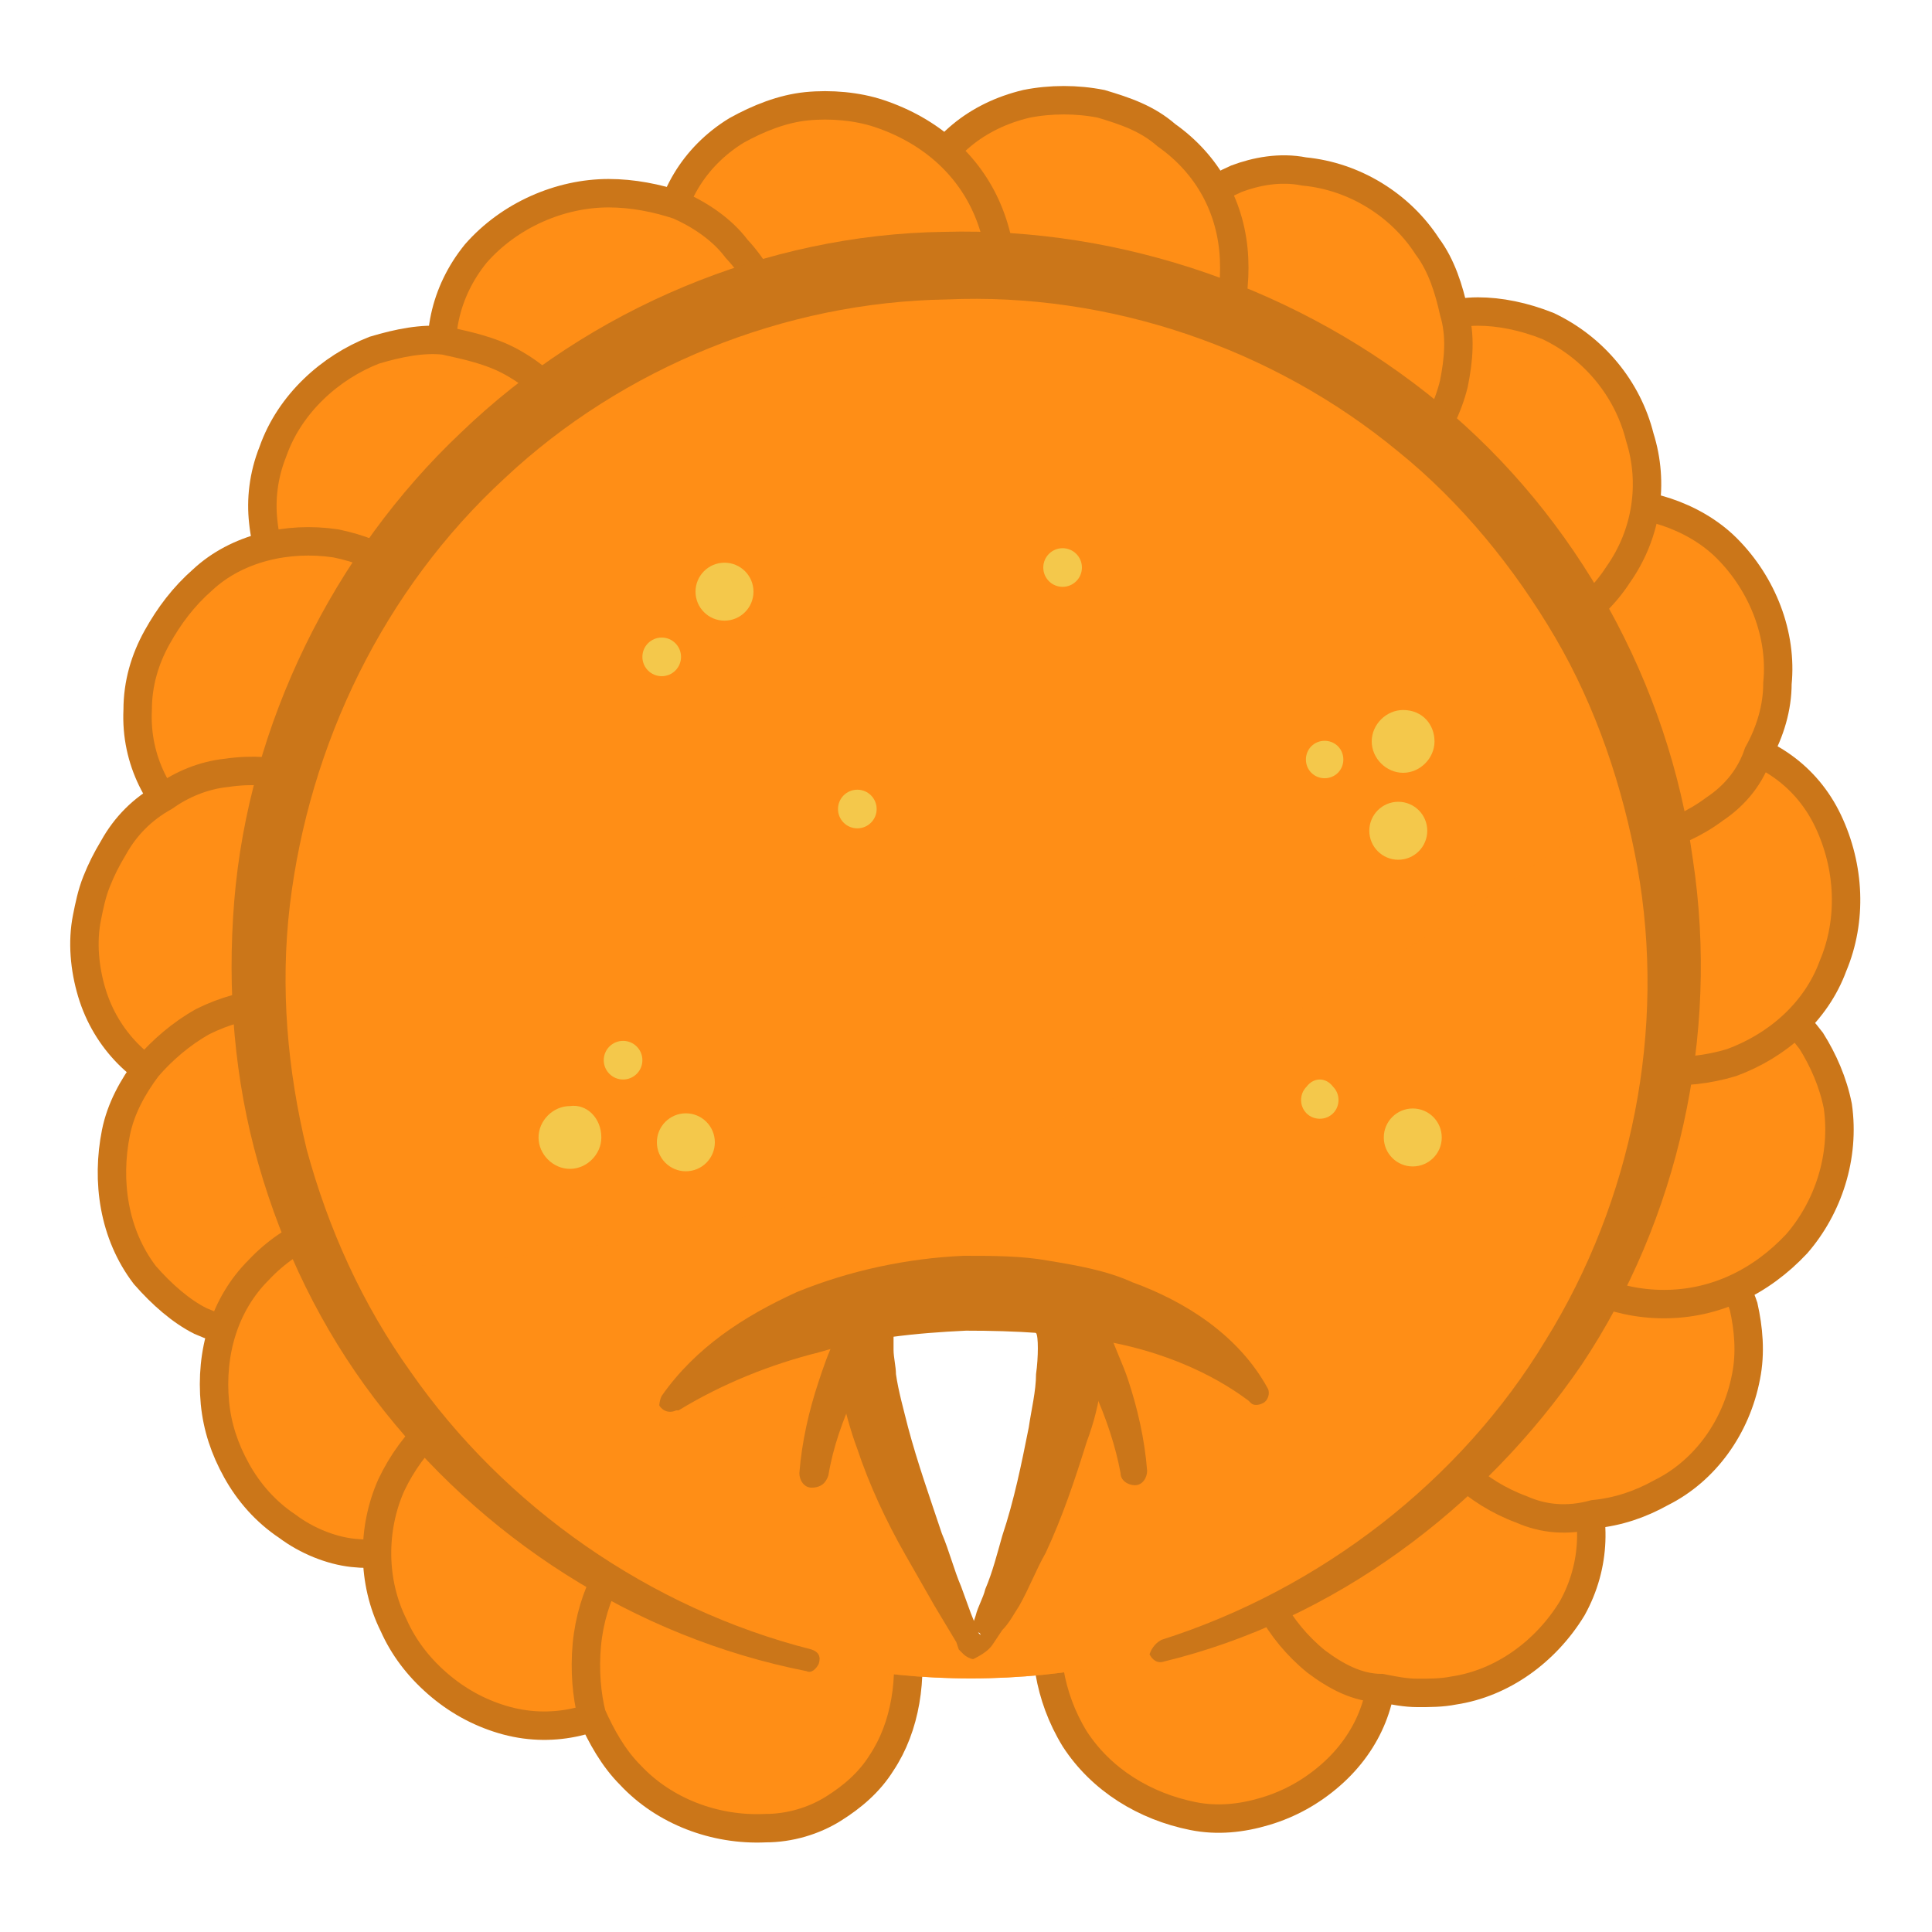 <?xml version="1.0" encoding="utf-8"?>
<!-- Generator: Adobe Illustrator 24.1.2, SVG Export Plug-In . SVG Version: 6.00 Build 0)  -->
<svg version="1.1" id="Layer_1" xmlns="http://www.w3.org/2000/svg" xmlns:xlink="http://www.w3.org/1999/xlink" x="0px" y="0px"
	 viewBox="0 0 80 80" style="enable-background:new 0 0 80 80;" xml:space="preserve">
<style type="text/css">
	.st0{fill:#1E319E;}
	.st1{fill:#576FF4;}
	.st2{fill:#F4C84B;}
	.st3{fill:#FF8E16;}
	.st4{fill:#B3C9FF;}
	.st5{fill:#FF8E16;stroke:#CB7619;stroke-width:1.177;stroke-miterlimit:10;}
	.st6{opacity:0.6;fill:#FF8E16;}
	.st7{fill:#CB7619;}
</style>
<g>
	<g>
		<path class="st5" d="M44.5,72c-1.1-1.8-1.3-3.7-1.1-5.5c0.3-1.8,1.1-3.3,2.2-4.4c0.6-0.5,1.2-0.9,2-1c0.7-0.2,1.5-0.2,2.2-0.1
			c1.6,0.2,3.3,1,4.8,2.4c1.5,1.4,2.5,3.1,2.6,5c0.2,1.8-0.5,3.7-2.1,5.1c-0.8,0.7-1.7,1.2-2.7,1.5c-1,0.3-2,0.4-3,0.2
			C47.4,74.8,45.6,73.7,44.5,72z"/>
	</g>
	<g>
		<path class="st5" d="M54.5,68.8c-1.6-1.3-2.5-3.1-2.8-4.9c-0.2-0.9-0.2-1.8-0.1-2.6c0.1-0.8,0.4-1.6,0.8-2.3
			c0.4-0.7,0.9-1.2,1.5-1.6c0.6-0.4,1.3-0.7,2.1-0.8c1.5-0.3,3.4-0.1,5.3,0.7c1.8,0.8,3.3,2.2,4.1,3.8c0.7,1.7,0.7,3.7-0.3,5.5
			c-1.1,1.8-2.9,3.1-4.9,3.4c-0.5,0.1-1,0.1-1.5,0.1c-0.5,0-1-0.1-1.5-0.2C56.2,69.9,55.3,69.4,54.5,68.8z"/>
	</g>
	<g>
		<path class="st5" d="M63,62.5c-1.9-0.7-3.3-2.1-4.2-3.7c-0.4-0.8-0.7-1.6-0.9-2.4c-0.2-0.8-0.2-1.6,0-2.4c0.3-1.5,1.2-2.7,2.6-3.5
			c0.7-0.4,1.5-0.7,2.4-0.9c0.9-0.2,1.8-0.3,2.8-0.2c2,0.2,3.9,1,5.1,2.3c0.6,0.7,1.1,1.5,1.4,2.4c0.2,0.9,0.3,1.9,0.1,2.9
			c-0.4,2.1-1.7,3.9-3.5,4.8c-0.9,0.5-1.8,0.8-2.8,0.9C64.9,63,63.9,62.9,63,62.5z"/>
	</g>
	<g>
		<path class="st5" d="M68.9,54c-2.1,0-3.9-0.9-5.2-2.1c-1.3-1.2-2.2-2.7-2.4-4.3c-0.1-0.8,0-1.5,0.2-2.2c0.1-0.3,0.3-0.7,0.5-1
			c0.2-0.3,0.4-0.6,0.7-0.9c0.5-0.6,1.2-1.1,2-1.6c0.8-0.5,1.7-0.8,2.6-1.1c2-0.5,4-0.3,5.6,0.5c0.8,0.4,1.5,1,2.1,1.8
			c0.5,0.8,0.9,1.7,1.1,2.7c0.3,2.1-0.4,4.2-1.7,5.7C72.9,53.1,71,54,68.9,54z"/>
	</g>
	<g>
		<path class="st5" d="M71.7,44c-2,0.6-4,0.4-5.6-0.3c-1.7-0.7-3-1.8-3.7-3.3c-0.3-0.7-0.5-1.4-0.5-2.2c0-0.7,0.2-1.5,0.5-2.2
			c0.6-1.4,1.8-2.9,3.5-4c1.7-1.1,3.6-1.6,5.4-1.3c1.8,0.3,3.5,1.4,4.4,3.3c0.9,1.9,1,4.1,0.2,6C75.2,41.9,73.6,43.3,71.7,44z"/>
	</g>
	<g>
		<path class="st5" d="M71,33.5c-1.6,1.2-3.6,1.6-5.4,1.5c-0.9-0.1-1.7-0.3-2.5-0.6c-0.8-0.3-1.4-0.7-2-1.3
			c-1.1-1.1-1.6-2.5-1.5-4.1c0-0.8,0.2-1.6,0.6-2.5c0.3-0.8,0.8-1.7,1.4-2.5c1.3-1.6,2.9-2.7,4.7-3c0.9-0.2,1.8-0.1,2.7,0.2
			c0.9,0.3,1.8,0.8,2.5,1.5c1.5,1.5,2.3,3.6,2.1,5.6c0,1-0.3,2-0.8,2.9C72.5,32.1,71.9,32.9,71,33.5z"/>
	</g>
	<g>
		<path class="st5" d="M67,23.8c-1.1,1.7-2.9,2.7-4.6,3.2c-1.7,0.4-3.5,0.4-4.9-0.3c-1.4-0.7-2.3-1.9-2.7-3.4
			c-0.2-0.8-0.3-1.6-0.3-2.5c0-0.9,0.2-1.8,0.5-2.8c0.7-1.9,1.9-3.5,3.5-4.4c0.8-0.4,1.7-0.7,2.7-0.7c0.9,0,1.9,0.2,2.9,0.6
			c1.9,0.9,3.3,2.6,3.8,4.6C68.5,20,68.2,22.1,67,23.8z"/>
	</g>
	<g>
		<path class="st5" d="M60.2,15.9c-0.5,2-1.8,3.5-3.3,4.5c-1.5,1-3.2,1.5-4.7,1.3c-0.8-0.1-1.5-0.4-2.1-0.7
			c-0.6-0.4-1.1-0.9-1.6-1.6c-0.9-1.3-1.5-3.1-1.5-5.1c0-2,0.6-3.9,1.9-5.3c0.6-0.7,1.4-1.2,2.3-1.6C52,7.1,53,6.9,54,7.1
			c2.1,0.2,4,1.4,5.1,3.1c0.6,0.8,0.9,1.8,1.1,2.7C60.5,13.9,60.4,14.9,60.2,15.9z"/>
	</g>
	<g>
		<path class="st5" d="M51.1,10.7c0.1,2.1-0.6,3.9-1.7,5.3c-1.1,1.4-2.5,2.4-4.1,2.8c-0.8,0.2-1.5,0.2-2.2,0c-0.7-0.1-1.4-0.5-2-1
			c-1.3-1-2.4-2.4-3-4.4c-0.7-1.9-0.7-3.9,0.1-5.6c0.7-1.7,2.2-3,4.3-3.5c1-0.2,2.1-0.2,3.1,0c1,0.3,1.9,0.6,2.7,1.3
			C50,6.8,51,8.6,51.1,10.7z"/>
	</g>
	<g>
		<path class="st5" d="M40.9,8.7c0.8,1.9,0.7,3.9,0.1,5.6c-0.3,0.8-0.7,1.6-1.2,2.3c-0.5,0.7-1.1,1.2-1.8,1.6
			c-0.3,0.2-0.7,0.4-1,0.5c-0.3,0.1-0.7,0.2-1.1,0.2c-0.7,0-1.5,0-2.2-0.3c-0.8-0.2-1.5-0.6-2.2-1.2c-0.7-0.5-1.4-1.2-2.1-2
			c-1.2-1.6-1.9-3.5-1.8-5.3c0.1-1.8,1.1-3.6,2.9-4.7c0.9-0.5,1.9-0.9,2.9-1c1-0.1,2.1,0,3,0.3C38.5,5.4,40.1,6.8,40.9,8.7z"/>
	</g>
	<g>
		<path class="st5" d="M30.5,10.3c1.4,1.5,1.9,3.4,2,5.2c0,0.9-0.1,1.8-0.4,2.6c-0.2,0.8-0.6,1.5-1.1,2.1c-0.5,0.6-1.1,1-1.8,1.4
			C28.6,21.8,27.8,22,27,22c-1.6,0-3.4-0.5-5.1-1.6c-1.7-1.1-2.9-2.7-3.4-4.5c-0.5-1.8-0.1-3.8,1.2-5.4C21.1,8.9,23.2,8,25.2,8
			c1,0,2,0.2,2.9,0.5C29,8.9,29.9,9.5,30.5,10.3z"/>
	</g>
	<g>
		<path class="st5" d="M21.2,15c1.8,1,2.9,2.6,3.6,4.3c0.3,0.8,0.5,1.7,0.5,2.5c0,0.8-0.1,1.6-0.4,2.4c-0.3,0.8-0.7,1.3-1.2,1.8
			c-0.3,0.2-0.6,0.5-0.9,0.6c-0.3,0.2-0.7,0.4-1,0.5c-0.8,0.3-1.6,0.4-2.5,0.5c-0.9,0-1.9-0.1-2.8-0.3c-2-0.5-3.6-1.6-4.7-3.1
			c-0.5-0.8-0.8-1.6-0.9-2.6c-0.1-0.9,0-1.9,0.4-2.9c0.7-2,2.4-3.5,4.2-4.2c1-0.3,2-0.5,2.9-0.4C19.3,14.3,20.3,14.5,21.2,15z"/>
	</g>
	<g>
		<path class="st5" d="M13.9,22.5c2,0.4,3.6,1.5,4.8,2.9c1.1,1.4,1.7,3,1.7,4.6c0,1.6-0.8,2.8-2,3.9c-1.2,1-2.9,1.7-5,1.9
			c-2,0.2-3.9-0.3-5.4-1.4c-1.4-1.1-2.4-2.9-2.3-5c0-1.1,0.3-2.1,0.8-3c0.5-0.9,1.1-1.7,1.9-2.4C9.8,22.7,11.9,22.2,13.9,22.5z"/>
	</g>
	<g>
		<path class="st5" d="M9.4,32c2-0.3,4,0.3,5.5,1.2c0.7,0.5,1.4,1.1,1.9,1.7c0.5,0.6,0.9,1.3,1.2,2.1c0.4,1.5,0.2,3-0.7,4.3
			c-0.8,1.3-2.2,2.6-4.1,3.4c-1.9,0.8-3.9,1-5.6,0.4c-1.7-0.6-3.2-2-3.8-4c-0.3-1-0.4-2.1-0.2-3.1c0.1-0.5,0.2-1,0.4-1.5
			c0.2-0.5,0.4-0.9,0.7-1.4c0.5-0.9,1.2-1.6,2.1-2.1C7.5,32.5,8.4,32.1,9.4,32z"/>
	</g>
	<g>
		<path class="st5" d="M8.4,42.3c1.8-0.9,3.8-1,5.6-0.6c0.9,0.2,1.7,0.5,2.4,1c0.7,0.4,1.3,1,1.8,1.6c1,1.3,1.1,2.7,0.8,4.3
			c-0.2,0.8-0.5,1.6-1,2.3c-0.5,0.8-1.1,1.5-1.8,2.2c-1.5,1.4-3.3,2.2-5.2,2.2c-0.9,0-1.8-0.2-2.7-0.6c-0.8-0.4-1.6-1.1-2.3-1.9
			c-1.3-1.7-1.6-3.9-1.2-5.9c0.2-1,0.7-1.9,1.3-2.7C6.7,43.5,7.5,42.8,8.4,42.3z"/>
	</g>
	<g>
		<path class="st5" d="M10.7,52.6c1.4-1.5,3.3-2.2,5.1-2.4c1.8-0.2,3.5,0.2,4.8,1.1c1.3,0.9,2,2.2,2.1,3.8c0,0.4,0,0.8,0,1.2
			c0,0.4-0.1,0.8-0.2,1.3c-0.2,0.9-0.5,1.8-1,2.7c-1,1.8-2.4,3.1-4.2,3.7c-0.9,0.3-1.8,0.4-2.7,0.3c-0.9-0.1-1.9-0.5-2.7-1.1
			c-0.9-0.6-1.6-1.4-2.1-2.3C9.3,60,9,59.1,8.9,58.1C8.7,56,9.3,54,10.7,52.6z"/>
	</g>
	<g>
		<path class="st5" d="M16.2,61.5c0.9-1.9,2.4-3.2,4-3.9c1.7-0.7,3.4-0.9,4.9-0.5c0.8,0.2,1.4,0.6,1.9,1.1c0.6,0.5,1,1.1,1.3,1.8
			c0.6,1.4,0.9,3.3,0.6,5.3c-0.3,2-1.3,3.8-2.7,4.9c-1.4,1.1-3.4,1.6-5.4,1c-1-0.3-1.9-0.8-2.7-1.5c-0.8-0.7-1.4-1.5-1.8-2.4
			C15.4,65.5,15.4,63.3,16.2,61.5z"/>
	</g>
	<g>
		<path class="st5" d="M24.3,68.1c0.2-2.1,1.2-3.8,2.5-5c0.6-0.6,1.4-1.1,2.1-1.5c0.4-0.2,0.8-0.3,1.1-0.4c0.4-0.1,0.8-0.2,1.2-0.2
			c1.6-0.1,2.9,0.5,4,1.7c0.6,0.6,1,1.3,1.4,2.1c0.4,0.8,0.7,1.7,0.9,2.7c0.3,2,0,4-1,5.5c-0.5,0.8-1.2,1.4-2,1.9
			c-0.8,0.5-1.8,0.8-2.8,0.8c-2.1,0.1-4.2-0.7-5.6-2.2c-0.7-0.7-1.2-1.6-1.6-2.5C24.3,70.2,24.2,69.2,24.3,68.1z"/>
	</g>
</g>
<path class="st3" d="M40.2,10.9C24,10.9,10.9,24,10.9,40.2c0,16.2,13.1,29.3,29.3,29.3s29.3-13.1,29.3-29.3
	C69.5,24,56.4,10.9,40.2,10.9z M40.3,68.3c0,0-4.6-8.2-4.6-12.8c0-0.8,0.8-1.5,1.9-1.7c1.3-0.2,2.9-0.5,5.5,0.1
	c0.6,0.1,1.3,0.6,1.3,1.9C44.3,59.1,42.2,65.4,40.3,68.3z"/>
<path class="st6" d="M40.2,69.5c16.2,0,29.3-13.1,29.3-29.3c0-2.8-0.4-5.5-1.1-8.1C53.1,44.6,33.5,52,13.6,52.6
	C18.3,62.6,28.4,69.5,40.2,69.5z M37.6,53.8c1.3-0.2,2.9-0.5,5.5,0.1c0.6,0.1,1.3,0.6,1.3,1.9c-0.1,3.3-2.2,9.6-4.1,12.5
	c0,0-4.6-8.2-4.6-12.8C35.7,54.7,36.5,54,37.6,53.8z"/>
<g>
	<g>
		<g>
			<path class="st7" d="M48.1,67.9c6.6-2.1,12.4-6.6,15.9-12.4c3.6-5.8,5-12.9,3.8-19.6c-0.6-3.3-1.7-6.6-3.4-9.5
				c-1.7-2.9-3.9-5.6-6.5-7.7c-5.2-4.3-12-6.6-18.7-6.3c-6.7,0.1-13.4,2.8-18.3,7.4c-5,4.6-8.1,11-8.9,17.7
				c-0.4,3.4-0.1,6.8,0.7,10.1c0.9,3.3,2.3,6.4,4.3,9.2c3.9,5.6,9.9,9.8,16.6,11.5c0.3,0.1,0.4,0.3,0.3,0.6
				c-0.1,0.2-0.3,0.4-0.5,0.3c-7.1-1.4-13.5-5.5-17.9-11.3c-2.2-2.9-3.8-6.2-4.8-9.7c-1-3.5-1.3-7.2-1-10.9
				c0.6-7.3,4.1-14.4,9.4-19.4c5.3-5.1,12.6-8.2,20-8.3c7.4-0.2,14.8,2.4,20.5,7.1c5.7,4.7,9.5,11.6,10.5,18.9
				c1.1,7.3-0.6,14.9-4.6,20.9c-4.1,6-10.3,10.6-17.3,12.3c-0.3,0.1-0.5-0.1-0.6-0.3C47.7,68.2,47.9,68,48.1,67.9z"/>
			<path class="st7" d="M40.3,68.7c-0.1,0-0.3-0.1-0.4-0.2c0,0-0.1-0.1-0.1-0.1l0,0l-0.1-0.1L39.6,68l-0.3-0.5l-0.6-1
				c-0.4-0.7-0.8-1.4-1.2-2.1c-0.8-1.4-1.5-2.9-2-4.4c-0.3-0.8-0.5-1.6-0.7-2.4c-0.1-0.4-0.2-0.8-0.2-1.3l-0.1-0.7
				c0-0.1,0-0.3,0-0.5c0-0.2,0.1-0.4,0.1-0.6c0.6-1.5,1.9-2,2.9-2.1c0.8-0.1,1.7-0.3,2.6-0.3c0.9,0,1.8,0.1,2.6,0.2
				c0.2,0,0.4,0.1,0.6,0.1c0.2,0,0.6,0.1,0.9,0.3c0.7,0.3,1.2,1,1.4,1.6c0.2,0.6,0.2,1.3,0.2,1.7c0,0.5-0.1,0.9-0.2,1.3
				c-0.1,0.8-0.3,1.6-0.6,2.4c-0.5,1.6-1,3.1-1.7,4.6c-0.4,0.7-0.7,1.5-1.1,2.2c-0.2,0.3-0.4,0.7-0.7,1l-0.4,0.6
				C40.9,68.4,40.5,68.6,40.3,68.7z M40.3,67.8c0-0.2-0.1-0.3-0.1-0.4c0,0,0-0.1,0.1-0.2l0.1-0.3c0.1-0.4,0.3-0.7,0.4-1.1
				c0.3-0.7,0.5-1.5,0.7-2.2c0.5-1.5,0.8-3,1.1-4.5c0.1-0.7,0.3-1.5,0.3-2.2c0.1-0.7,0.1-1.6,0-1.7c-0.1-0.1,0-0.1-0.1-0.1
				c0,0-0.5-0.1-0.8-0.2c-0.7-0.1-1.4-0.2-2.1-0.2c-0.7,0-1.4,0.1-2.1,0.2c-0.5,0-0.8,0.3-0.8,0.4c0,0,0,0,0,0s0,0,0,0.1l0,0.5
				c0,0.3,0.1,0.7,0.1,1c0.1,0.7,0.3,1.4,0.5,2.2c0.4,1.5,0.9,2.9,1.4,4.4c0.3,0.7,0.5,1.5,0.8,2.2l0.4,1.1l0.2,0.5l0.1,0.3l0.1,0.1
				l0,0c0,0,0-0.1-0.1-0.1C40.5,67.8,40.4,67.8,40.3,67.8z"/>
		</g>
	</g>
	<g>
		<path class="st7" d="M27.4,57.8c1.4-2,3.4-3.3,5.6-4.3c2.2-0.9,4.6-1.4,6.9-1.5c1.2,0,2.4,0,3.5,0.2c1.2,0.2,2.4,0.4,3.5,0.9
			c2.2,0.8,4.4,2.2,5.6,4.4c0.1,0.2,0,0.5-0.2,0.6c-0.2,0.1-0.4,0.1-0.5,0L51.7,58c-1.6-1.2-3.6-2-5.6-2.4c-2-0.4-4.1-0.5-6.1-0.5
			c-2.1,0.1-4.1,0.3-6.1,0.9c-2,0.5-4,1.3-5.8,2.4l-0.1,0c-0.2,0.1-0.5,0.1-0.7-0.2C27.3,58.2,27.3,58,27.4,57.8z"/>
	</g>
	<g>
		<path class="st7" d="M45.2,53.5c0.3,0.6,0.6,1.2,0.8,1.8c0.2,0.6,0.5,1.2,0.7,1.8c0.4,1.2,0.7,2.5,0.8,3.8c0,0.3-0.2,0.6-0.5,0.6
			c-0.3,0-0.6-0.2-0.6-0.5l0,0c-0.2-1.1-0.6-2.3-1.1-3.4c-0.2-0.6-0.5-1.1-0.8-1.6c-0.3-0.5-0.6-1.1-0.9-1.6l0,0
			c-0.3-0.4-0.2-1,0.3-1.3C44.2,52.9,44.8,53,45.2,53.5C45.1,53.5,45.1,53.5,45.2,53.5z"/>
	</g>
	<g>
		<path class="st7" d="M37.1,54.5c-0.3,0.5-0.6,1-0.9,1.6c-0.3,0.5-0.6,1.1-0.8,1.6c-0.5,1.1-0.9,2.2-1.1,3.4l0,0
			c-0.1,0.3-0.3,0.5-0.7,0.5c-0.3,0-0.5-0.3-0.5-0.6c0.1-1.3,0.4-2.6,0.8-3.8c0.2-0.6,0.4-1.2,0.7-1.8c0.2-0.6,0.5-1.2,0.8-1.8
			c0.2-0.5,0.8-0.7,1.3-0.4S37.3,53.9,37.1,54.5C37.1,54.4,37.1,54.4,37.1,54.5L37.1,54.5z"/>
	</g>
</g>
<g>
	<path class="st2" d="M59.4,30.7c0,0.7-0.6,1.3-1.3,1.3c-0.7,0-1.3-0.6-1.3-1.3c0-0.7,0.6-1.3,1.3-1.3C58.9,29.4,59.4,30,59.4,30.7z
		"/>
	<path class="st2" d="M24.9,47.1c0,0.7-0.6,1.3-1.3,1.3c-0.7,0-1.3-0.6-1.3-1.3s0.6-1.3,1.3-1.3C24.3,45.7,24.9,46.3,24.9,47.1z"/>
	<circle class="st2" cx="57.9" cy="34.4" r="1.2"/>
	<circle class="st2" cx="28.4" cy="47.3" r="1.2"/>
	<circle class="st2" cx="58.5" cy="47.1" r="1.2"/>
	<circle class="st2" cx="30" cy="24.5" r="1.2"/>
	<path class="st2" d="M55.4,30.9c0.3,0.3,0.3,0.8,0,1.1c-0.3,0.3-0.8,0.3-1.1,0c-0.3-0.3-0.3-0.8,0-1.1
		C54.6,30.6,55.1,30.6,55.4,30.9z"/>
	<circle class="st2" cx="25.8" cy="43.9" r="0.8"/>
	<circle class="st2" cx="27.4" cy="27.2" r="0.8"/>
	<circle class="st2" cx="35.5" cy="33.5" r="0.8"/>
	<circle class="st2" cx="44" cy="23.5" r="0.8"/>
	<path class="st2" d="M55.2,45c0.3,0.3,0.3,0.8,0,1.1c-0.3,0.3-0.8,0.3-1.1,0c-0.3-0.3-0.3-0.8,0-1.1C54.4,44.6,54.9,44.6,55.2,45z"
		/>
</g>
</svg>

